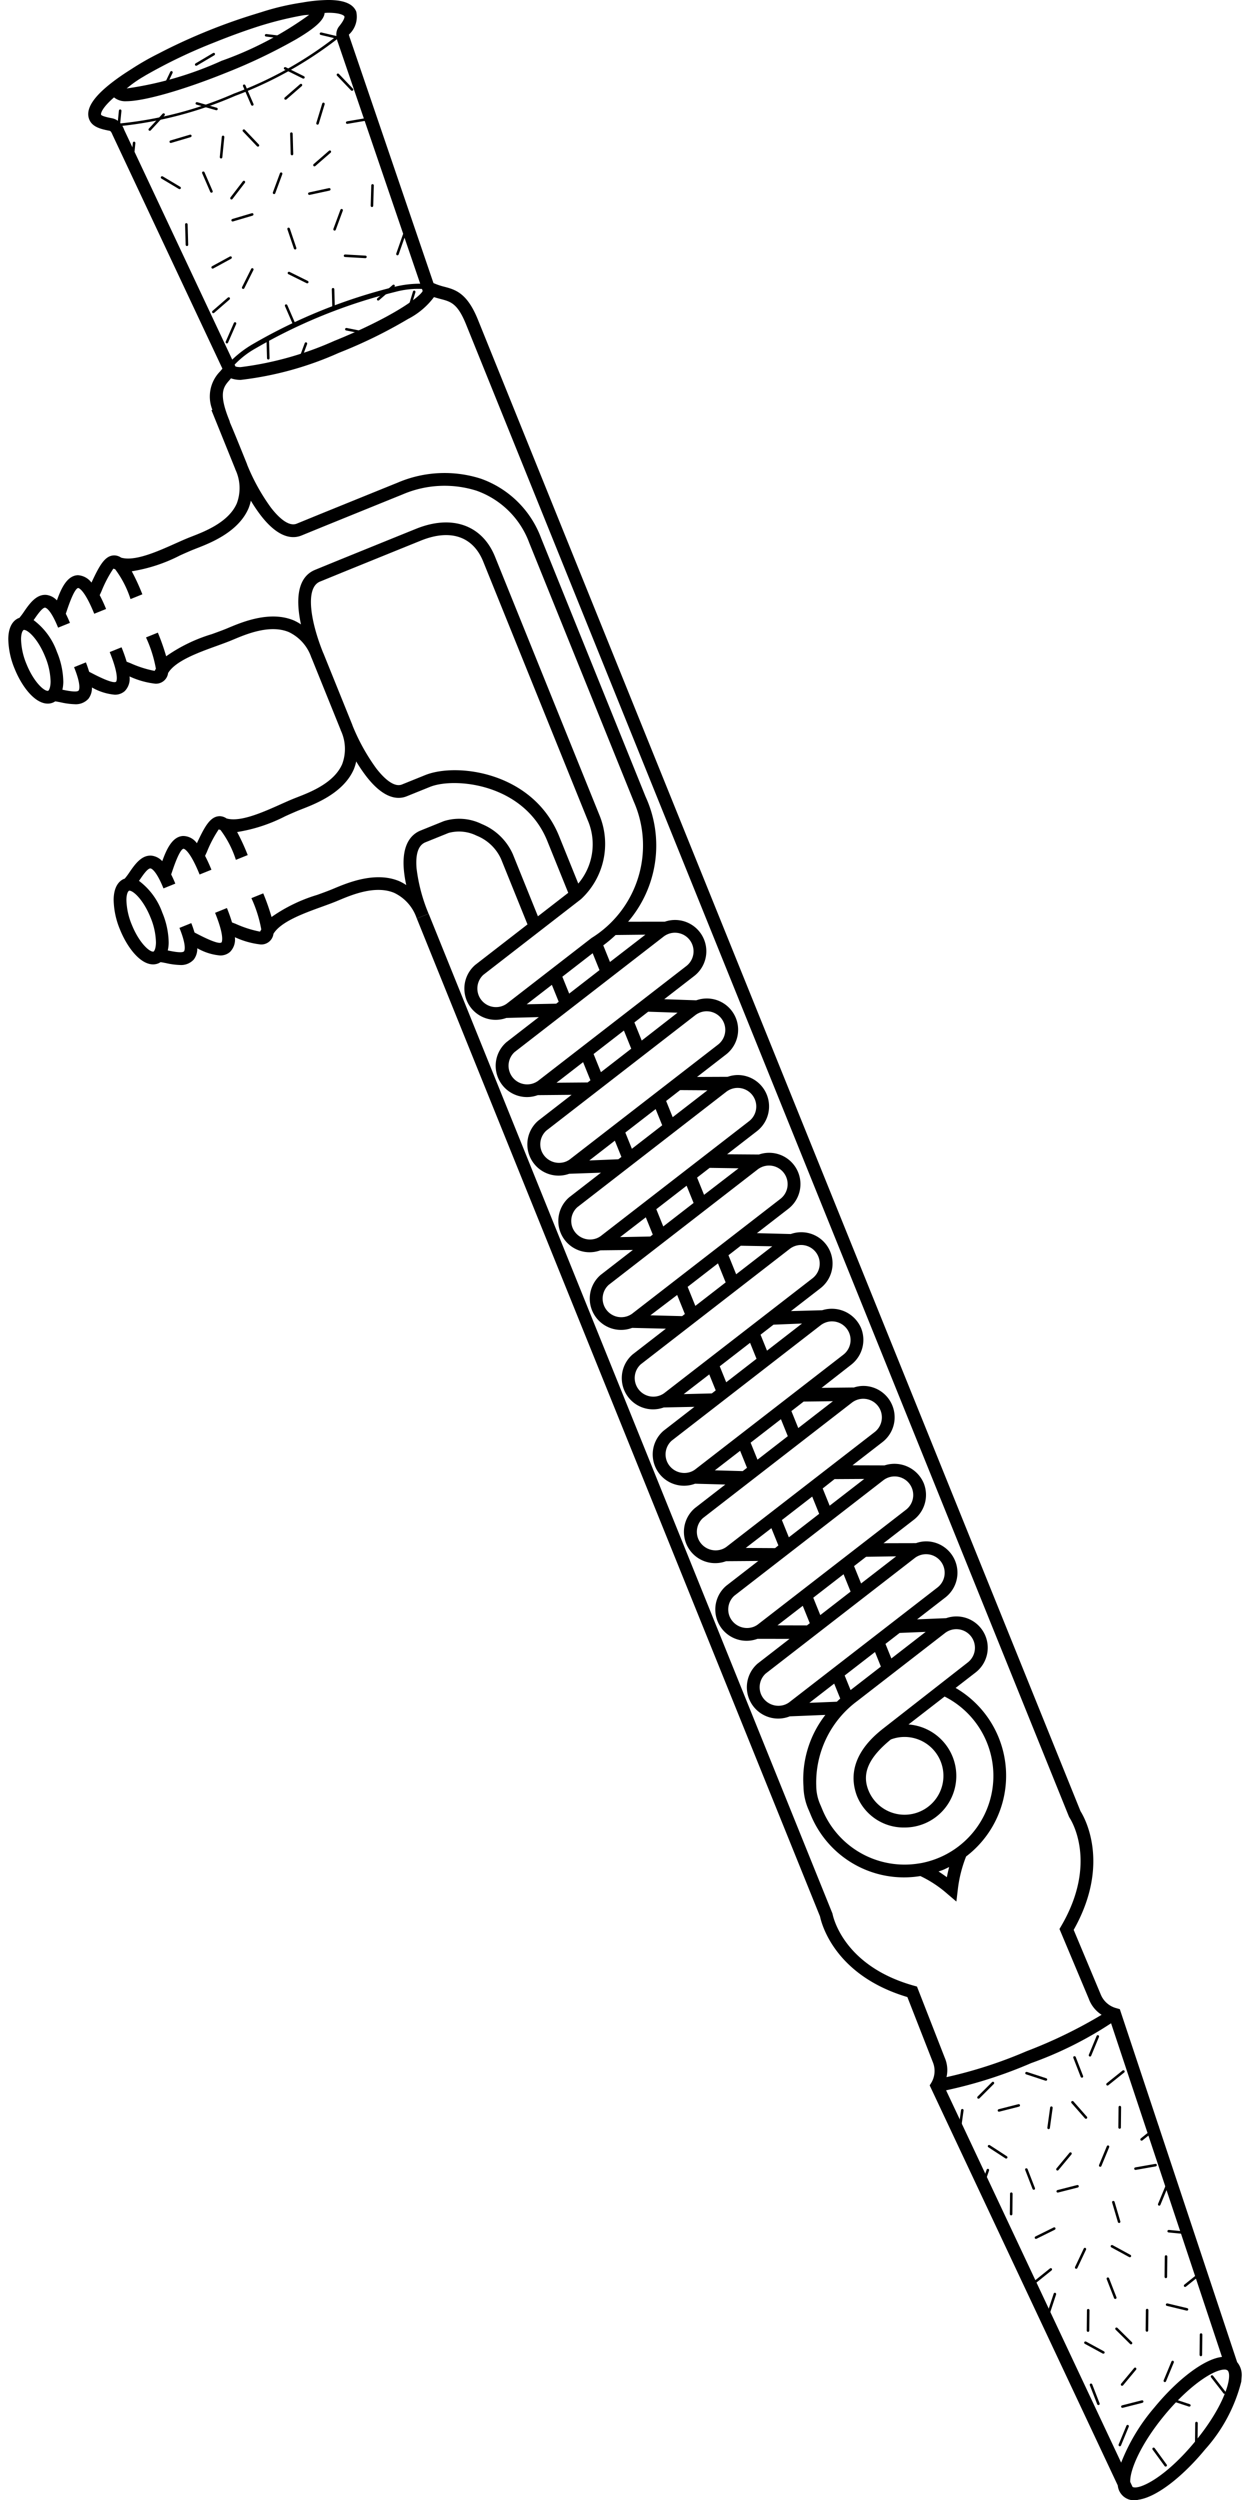 <svg id="Clipware15" xmlns="http://www.w3.org/2000/svg" viewBox="0 0 96.605 195.8" width="100" height="200">
    <title>Clipware15</title> <g fill="#000000" stroke-width="0.232">
    <path d="M154.16,115.95a9.176,9.176,0,0,0,1.372-9.788l-8.184-20.256a7.814,7.814,0,0,0-4.724-4.657,9.322,9.322,0,0,0-6.521.316c-1.683.68-6.088,2.469-6.088,2.469l-1.814.742c-.702.28-1.571-.68-2.028-1.277a15.766,15.766,0,0,1-1.854-3.358l.006-.002c-.63-1.561-1.051-2.603-1.349-3.29a.869.869,0,0,0-.023-.094l.004-.001-.034-.084-.003-.008c-.861-2.131-.446-2.602.035-3.147.033-.037.067-.085.101-.124a2.295,2.295,0,0,0,.761.123,26.096,26.096,0,0,0,7.688-2.119,37.467,37.467,0,0,0,5.425-2.655,5.88,5.88,0,0,0,2.027-1.712c.179.058.352.106.514.148.803.209,1.334.347,1.999,1.993l47.217,116.867.049.092c.094.141,2.267,3.496-.664,8.494l-.126.216,2.29,5.453a2.513,2.513,0,0,0,1.01,1.268,37.111,37.111,0,0,1-5.892,2.857,35.099,35.099,0,0,1-6.257,2.026,2.437,2.437,0,0,0-.137-1.521l-2.175-5.574-.24-.067c-5.581-1.56-6.348-5.482-6.378-5.648L138.541,115.326l-.927.375,31.578,78.157c.115.558,1.139,4.615,6.841,6.312l2.021,5.168a1.812,1.812,0,0,1-.164,1.574l-.11.175,14.732,31.334a1.284,1.284,0,0,0,1.629,1.115c1.472-.213,3.546-1.91,5.211-3.937a12.549,12.549,0,0,0,2.832-5.306l.035-.45a1.565,1.565,0,0,0-.358-1.078l-9.189-27.647-.257-.074a1.818,1.818,0,0,1-1.237-1.076l-2.12-5.06c2.922-5.182.841-8.812.536-9.294L142.396,68.792c-.853-2.111-1.779-2.353-2.674-2.585a5.147,5.147,0,0,1-.806-.278L132.373,46.745c-.038-.09-.074-.258-.086-.269a1.889,1.889,0,0,0,.583-1.803c-.248-.615-.969-.914-2.204-.914a12.686,12.686,0,0,0-2.026.2,19.871,19.871,0,0,0-3.231.761c-.105.031-.213.065-.319.097-.063.02-.125.039-.189.059-1.158.356-2.37.781-3.596,1.276-1.385.56-2.701,1.166-3.892,1.788a21.178,21.178,0,0,0-2.166,1.239c-.292.184-.574.367-.835.549-2.008,1.398-2.81,2.508-2.452,3.393.235.583.892.75,1.601.884.069.013.155.146.208.291l8.617,18.335c-.058.073-.115.144-.182.22a2.799,2.799,0,0,0-.604,3.002l-.068.04.188.463c.014.036.028.071.042.105l.264.652.005.013,1.367,3.383-.006.002a3.406,3.406,0,0,1,.123,2.672c-.635,1.47-2.496,2.194-3.495,2.583l-.272.107c-.334.135-.7.299-1.085.471-1.414.633-3.145,1.398-4.208,1.091a.966.966,0,0,0-.528-.176c-.739-.004-1.171.79-1.795,2.131a1.443,1.443,0,0,0-1.062-.581c-.85.027-1.314,1.041-1.645,1.974a1.358,1.358,0,0,0-.808-.428c-.796-.084-1.339.687-1.769,1.31a4.713,4.713,0,0,1-.37.493c-.013.005-.029.003-.042.008-.299.121-.805.494-.819,1.632a6.315,6.315,0,0,0,.501,2.349c.546,1.354,1.56,2.72,2.59,2.72a1.065,1.065,0,0,0,.404-.078,1.099,1.099,0,0,0,.181-.099c.128.019.27.045.425.076a5.688,5.688,0,0,0,1.096.148,1.33,1.33,0,0,0,1.086-.435,1.387,1.387,0,0,0,.268-.877,4.36,4.36,0,0,0,1.778.566,1.137,1.137,0,0,0,.792-.281,1.377,1.377,0,0,0,.374-1.15,6.505,6.505,0,0,0,2.013.569.956.956,0,0,0,1.008-.833c.568-.944,2.326-1.59,3.77-2.111.396-.144.773-.28,1.107-.415l.27-.112c.99-.414,2.832-1.188,4.309-.57a3.406,3.406,0,0,1,1.768,2.008l.006-.002,2.287,5.661-.006.002.001.004a3.405,3.405,0,0,1,.122,2.669c-.635,1.47-2.495,2.194-3.495,2.583l-.272.107c-.335.135-.702.299-1.087.472-1.413.632-3.144,1.397-4.206,1.091a.966.966,0,0,0-.528-.177c-.739.009-1.17.788-1.791,2.121a1.343,1.343,0,0,0-1.067-.57c-.849.026-1.314,1.041-1.645,1.973a1.358,1.358,0,0,0-.808-.428c-.804-.09-1.339.686-1.769,1.31a4.713,4.713,0,0,1-.37.493c-.013.005-.029.003-.042.008-.299.121-.805.494-.819,1.632a6.315,6.315,0,0,0,.501,2.349c.546,1.354,1.56,2.72,2.589,2.72h0a1.067,1.067,0,0,0,.404-.078,1.093,1.093,0,0,0,.181-.098c.128.019.27.045.425.076a5.687,5.687,0,0,0,1.096.147,1.331,1.331,0,0,0,1.086-.435,1.387,1.387,0,0,0,.268-.877,4.36,4.36,0,0,0,1.778.566,1.137,1.137,0,0,0,.792-.281,1.377,1.377,0,0,0,.374-1.15,6.492,6.492,0,0,0,2.013.569.955.955,0,0,0,1.009-.833c.569-.943,2.325-1.589,3.768-2.111.397-.144.774-.28,1.109-.416l.27-.112c.99-.414,2.832-1.187,4.309-.57a3.406,3.406,0,0,1,1.768,2.008l.927-.375a13.284,13.284,0,0,1-.943-3.553c-.092-1.129.142-1.815.694-2.039l1.816-.734a3.105,3.105,0,0,1,2.197.216,3.541,3.541,0,0,1,1.912,1.827l2.07,5.122-4.091,3.17a2.447,2.447,0,0,0,2.434,4.155l2.544-.066-2.532,1.962a2.449,2.449,0,0,0,2.447,4.151l2.653-.026-2.615,2.027a2.447,2.447,0,0,0,2.426,4.157l2.489-.086-2.49,1.93a2.448,2.448,0,0,0,2.444,4.152l2.545-.032-2.532,1.962a2.451,2.451,0,0,0,2.476,4.143l2.639.063-2.601,2.015a2.448,2.448,0,0,0,2.437,4.155l2.401-.049-2.422,1.877a2.451,2.451,0,0,0,2.473,4.144l2.368.064-2.392,1.854a2.449,2.449,0,0,0,2.448,4.152l2.527-.021-2.518,1.951a2.449,2.449,0,0,0,2.455,4.149l2.51.003-2.504,1.94a2.455,2.455,0,0,0,2.524,4.129l2.787-.114a8.212,8.212,0,0,0-1.714,5.627,4.689,4.689,0,0,0,.419,1.847l.116.275a7.894,7.894,0,0,0,8.619,4.872,9.131,9.131,0,0,1,2.11,1.393l.71.604.111-.926a10.224,10.224,0,0,1,.651-2.604,7.952,7.952,0,0,0-.821-13.2l1.568-1.214a2.451,2.451,0,0,0-2.31-4.25l-2.277.093,2.215-1.715a2.456,2.456,0,0,0-1.511-4.394,2.427,2.427,0,0,0-.789.14l-2.543.006,2.382-1.844a2.463,2.463,0,0,0,.767-2.857,2.49,2.49,0,0,0-3.07-1.394l-2.508-.008,2.354-1.823a2.457,2.457,0,0,0-1.511-4.394,2.43,2.43,0,0,0-.76.132l-0-.009-2.505.029,2.328-1.82a2.466,2.466,0,0,0,.767-2.858,2.491,2.491,0,0,0-3.045-1.401l-2.45.067,2.312-1.79a2.451,2.451,0,0,0-2.325-4.245l-2.653-.069,2.464-1.908a2.451,2.451,0,0,0-2.307-4.251l-2.49-.02,2.34-1.812a2.457,2.457,0,0,0-1.511-4.394,2.431,2.431,0,0,0-.786.14l-2.399.011,2.27-1.758a2.451,2.451,0,0,0-2.329-4.244l-2.51-.086,2.353-1.822a2.451,2.451,0,0,0-2.307-4.25ZM108.736,97.865a.073.073,0,0,1-.029.004c-.334,0-1.118-.746-1.663-2.095a5.385,5.385,0,0,1-.428-1.961c.006-.485.133-.693.223-.722.334,0,1.118.746,1.663,2.095a5.384,5.384,0,0,1,.428,1.961C108.923,97.633,108.796,97.84,108.736,97.865Zm21.546-2.964c-.984-2.436-1.442-5.109-.25-5.591l1.814-.742s4.205-1.708,6.088-2.469c2.3-.931,4.08-.334,4.878,1.64l8.184,20.256a4.753,4.753,0,0,1-.738,4.966l-1.499-3.71c-2.028-5.019-7.994-5.792-10.491-4.785l-1.817.734c-.698.283-1.57-.679-2.028-1.277a15.73,15.73,0,0,1-1.854-3.358l-.001-.002.005-.002-2.287-5.662Zm-13.294,23.388a.071.071,0,0,1-.029.004c-.334,0-1.118-.746-1.663-2.095a5.385,5.385,0,0,1-.428-1.961c.006-.485.133-.693.223-.722.334,0,1.118.746,1.663,2.095a5.384,5.384,0,0,1,.428,1.961C117.175,118.057,117.048,118.264,116.988,118.289Zm28.149-7.621a4.542,4.542,0,0,0-2.44-2.37,3.992,3.992,0,0,0-2.97-.226l-1.816.734c-.691.279-1.48,1.034-1.316,3.046a9.513,9.513,0,0,0,.191,1.228,3.634,3.634,0,0,0-.561-.312c-1.861-.777-4.036.133-5.08.57l-.259.107c-.324.131-.689.263-1.074.402a12.448,12.448,0,0,0-3.577,1.733,16.988,16.988,0,0,0-.651-1.852l-.927.375a10.073,10.073,0,0,1,.774,2.451c-.029.058-.07.11-.094.17l.012.005a8.505,8.505,0,0,1-1.911-.608l-.299-.116c-.101-.34-.23-.711-.399-1.128l-.927.375c.798,1.976.504,2.318.501,2.32-.084.076-.439.092-1.874-.655l-.236-.121c-.073-.233-.146-.466-.255-.737l-.927.375c.597,1.479.383,1.8.357,1.832-.135.163-.864.016-1.215-.054l-.057-.011a2.888,2.888,0,0,0,.072-.619,6.315,6.315,0,0,0-.501-2.348,5.333,5.333,0,0,0-1.825-2.484c.022-.032.043-.061.066-.093.203-.294.602-.902.836-.883.041.004.418.087,1.016,1.566l.927-.375c-.108-.268-.216-.502-.325-.718l.082-.24c.513-1.535.779-1.77.893-1.773.006,0,.455.045,1.252,2.018l.927-.375c-.168-.415-.333-.771-.498-1.086l.136-.293a9.561,9.561,0,0,1,.949-1.804l-.012.026c.043.019.091.025.134.042a7.92,7.92,0,0,1,1.206,2.342l.927-.375a16.813,16.813,0,0,0-.829-1.804,12.474,12.474,0,0,0,3.777-1.242c.374-.167.729-.326,1.053-.458l.261-.103c1.055-.411,3.249-1.265,4.05-3.119a3.639,3.639,0,0,0,.185-.608,12.197,12.197,0,0,0,.762,1.133c1.396,1.824,2.509,1.875,3.197,1.596l1.816-.734c1.924-.777,7.369-.272,9.19,4.233l1.641,4.062-2.374,1.84Zm3.391,11.7-2.309.048,1.971-1.523.535,1.324-.197.153Zm4.656-5.378,2.331-.027-2.774,2.141-.526-1.302A10.648,10.648,0,0,0,153.184,116.99Zm-1.799,1.426.535,1.324-2.374,1.84-.535-1.324ZM148.553,128.56l2.083-1.613.575,1.422-.218.169Zm5.279-4.088.574,1.421-2.374,1.84-.574-1.422ZM151.122,134.647l2-1.549.514,1.272-.238.184Zm5.196-4.024.513,1.27-2.374,1.84-.514-1.272Zm-.422,9.981-2.364.047,2.015-1.551.546,1.353-.197.153Zm2.847-3.979.546,1.351-2.374,1.84-.546-1.352ZM155.906,146.776l2.097-1.594.603,1.492-.215.166Zm5.293-4.069.602,1.491-2.374,1.84-.603-1.492Zm-2.684,10.241,2.002-1.544.506,1.252-.306.237Zm5.198-4.019.505,1.251-2.374,1.84-.506-1.252Zm-2.76,9.988,1.981-1.531.538,1.332-.335.26Zm5.177-4.006.538,1.331-2.374,1.84-.538-1.332ZM163.375,164.995l2.008-1.548.547,1.352-.258.211Zm5.204-4.023.546,1.351-2.374,1.84-.546-1.352Zm-2.72,10.085,1.981-1.529.55,1.363-.222.172Zm5.177-4.003.55,1.361-2.374,1.84-.55-1.362Zm-2.679,10.072,1.944-1.506.473,1.17c-.083.077-.169.157-.26.248Zm5.14-3.98.461,1.141-2.374,1.84-.462-1.142Zm5.629,17.639c-.195-.146-.42-.3-.652-.451.106-.038.213-.068.318-.111.177-.071.344-.156.512-.238C179.234,190.266,179.171,190.542,179.126,190.785Zm-5.063-11.587c-.784.634-2.969,2.469-2.002,5.162a3.936,3.936,0,0,0,3.751,2.53,4.04,4.04,0,0,0,.311-8.069l2.825-2.188a6.957,6.957,0,0,1-1.862,13.05l-.135.02a6.967,6.967,0,0,1-7.591-4.253l-.123-.294a3.718,3.718,0,0,1-.341-1.525,7.939,7.939,0,0,1,3.216-6.648l6.876-5.329a1.468,1.468,0,0,1,.336-.191,1.443,1.443,0,0,1,.543-.106,1.457,1.457,0,0,1,.899,2.604Zm1.747.6a3.046,3.046,0,1,1-2.823,4.188c-.537-1.328.003-2.561,1.75-3.99A3.015,3.015,0,0,1,175.81,179.798Zm1.656-8.23-2.687,2.083-.461-1.141,1.109-.859Zm.031-6.083a1.456,1.456,0,0,1,.897,2.604l-11.629,9.006a1.46,1.46,0,0,1-.298.163,1.478,1.478,0,0,1-1.896-.805,1.45,1.45,0,0,1,.365-1.62l11.679-9.051a1.417,1.417,0,0,1,.336-.19A1.438,1.438,0,0,1,177.497,165.485Zm-4.697.203,2.356-.037-2.749,2.127-.55-1.361.943-.73Zm2.235-6.295a1.457,1.457,0,0,1,.898,2.604l-11.629,9.006a1.456,1.456,0,0,1-.297.163,1.479,1.479,0,0,1-1.896-.804,1.452,1.452,0,0,1,.365-1.621l11.678-9.05a1.458,1.458,0,0,1,.881-.298Zm-2.379.196-2.71,2.098-.546-1.351.928-.732Zm-.078-6.277a1.456,1.456,0,0,1,.897,2.604l-11.626,9.004a1.5,1.5,0,0,1-.3.164,1.475,1.475,0,0,1-1.896-.805,1.45,1.45,0,0,1,.365-1.62l11.678-9.05a1.466,1.466,0,0,1,.882-.298Zm-2.375.19-2.715,2.104-.538-1.33.96-.744Zm-.075-6.252a1.457,1.457,0,0,1,.898,2.604l-11.628,9.005a1.459,1.459,0,0,1-.299.164,1.478,1.478,0,0,1-1.896-.804,1.451,1.451,0,0,1,.365-1.621l11.679-9.05a1.472,1.472,0,0,1,.337-.191A1.453,1.453,0,0,1,170.129,147.249Zm-2.346.168-2.743,2.126-.505-1.25,1.013-.785Zm-.07-6.15a1.457,1.457,0,0,1,.897,2.604l-11.628,9.005a1.457,1.457,0,0,1-2.195-.642,1.452,1.452,0,0,1,.365-1.621l11.679-9.05a1.464,1.464,0,0,1,.881-.297Zm-2.259.102-2.83,2.192-.602-1.491.963-.746Zm-.255-6.324a1.457,1.457,0,0,1,.898,2.604l-11.628,9.005a1.457,1.457,0,0,1-2.194-.641,1.452,1.452,0,0,1,.365-1.621l11.678-9.05a1.48,1.48,0,0,1,.337-.191A1.453,1.453,0,0,1,165.198,135.046Zm-2.386.215-2.703,2.079-.546-1.351.985-.763Zm-.071-6.296a1.456,1.456,0,0,1,.897,2.604l-11.629,9.006a1.441,1.441,0,0,1-.298.163,1.476,1.476,0,0,1-1.896-.805,1.452,1.452,0,0,1,.365-1.621l11.677-9.049a1.476,1.476,0,0,1,.338-.191A1.453,1.453,0,0,1,162.741,128.964Zm-2.366.187-2.723,2.106-.513-1.27,1.096-.852Zm-.059-6.189a1.457,1.457,0,0,1,.897,2.604l-11.628,9.005a1.449,1.449,0,0,1-.299.164,1.48,1.48,0,0,1-1.896-.805,1.451,1.451,0,0,1,.365-1.62l11.677-9.049a1.486,1.486,0,0,1,.338-.192A1.453,1.453,0,0,1,160.316,122.962Zm-2.285.111-2.804,2.183-.574-1.42,1.081-.841Zm-.2-6.263a1.457,1.457,0,0,1,.897,2.604l-11.628,9.005a1.457,1.457,0,0,1-2.195-.642,1.451,1.451,0,0,1,.365-1.62l11.678-9.05a1.48,1.48,0,0,1,.337-.191A1.455,1.455,0,0,1,157.831,116.81ZM128.575,85.703l1.815-.742s4.405-1.789,6.088-2.469a8.321,8.321,0,0,1,5.818-.298,6.844,6.844,0,0,1,4.124,4.087l8.184,20.256a8.529,8.529,0,0,1-3.307,10.687l-6.643,5.145a1.478,1.478,0,0,1-.299.164,1.458,1.458,0,0,1-1.531-2.425l7.646-5.925a5.898,5.898,0,0,0,1.453-6.562l-8.184-20.256c-1.003-2.485-3.372-3.325-6.18-2.191-1.884.761-6.089,2.469-6.089,2.469l-1.813.742c-1.511.611-1.488,2.553-1.118,4.279a3.631,3.631,0,0,0-.568-.316c-1.864-.776-4.037.133-5.081.57l-.258.107c-.324.13-.689.262-1.073.401a12.447,12.447,0,0,0-3.578,1.734,16.972,16.972,0,0,0-.651-1.852l-.927.375a10.09,10.09,0,0,1,.774,2.45c-.029.058-.07.11-.094.17l.012.005a8.453,8.453,0,0,1-1.909-.607l-.3-.116c-.101-.34-.23-.711-.399-1.129l-.927.375c.798,1.975.504,2.317.5,2.32-.081.078-.437.094-1.874-.655l-.236-.121c-.073-.233-.146-.466-.255-.737l-.927.375c.597,1.479.383,1.799.357,1.831-.136.162-.865.016-1.214-.054l-.057-.011a2.892,2.892,0,0,0,.072-.619,6.315,6.315,0,0,0-.501-2.348,5.333,5.333,0,0,0-1.825-2.484c.022-.032.043-.061.066-.093.203-.294.624-.904.836-.883.041.004.418.087,1.016,1.566l.927-.375c-.108-.268-.216-.501-.324-.717l.082-.24c.513-1.535.779-1.77.893-1.774.006,0,.455.045,1.252,2.018l.927-.375a11.658,11.658,0,0,0-.499-1.083l.137-.297a9.598,9.598,0,0,1,.948-1.803l-.012.026c.043.019.091.025.135.042a7.921,7.921,0,0,1,1.206,2.342l.927-.375a16.801,16.801,0,0,0-.829-1.804,12.475,12.475,0,0,0,3.779-1.243c.373-.167.728-.326,1.052-.457l.26-.102c1.055-.411,3.25-1.265,4.05-3.119a3.636,3.636,0,0,0,.185-.608,12.198,12.198,0,0,0,.762,1.133C126.774,85.929,127.887,85.98,128.575,85.703Zm.608-40.782a27.046,27.046,0,0,1-6.857,3.6,27.239,27.239,0,0,1-7.436,2.167,9.088,9.088,0,0,1,1.348-.946c.036-.022.069-.043.105-.065a40.373,40.373,0,0,1,5.404-2.59c1.364-.551,2.594-.989,3.657-1.324l.029-.009c.08-.025.149-.044.227-.068a27.396,27.396,0,0,1,3.065-.73A4.575,4.575,0,0,1,129.184,44.921Zm-15.439,8.102c-.729-.137-.843-.239-.858-.276-.046-.114.098-.565,1.012-1.36a1.396,1.396,0,0,0,.948.302c1.403,0,4.486-.879,7.855-2.241a42.864,42.864,0,0,0,5.477-2.621c1.493-.882,2.17-1.505,2.213-2.054.089-.003.191-.014.275-.014.952,0,1.244.208,1.277.289.003.007.066.184-.433.797a1.026,1.026,0,0,0-.193.751,29.741,29.741,0,0,1-8.018,4.49,29.489,29.489,0,0,1-8.892,2.337A1.13,1.13,0,0,0,113.745,53.023Zm.803.594a30.275,30.275,0,0,0,8.826-2.344,30.629,30.629,0,0,0,7.982-4.439,1.778,1.778,0,0,0,.083.266l6.439,18.879a8.324,8.324,0,0,0-2.018.248,42.145,42.145,0,0,0-11.078,4.476,8.35,8.35,0,0,0-1.625,1.222l-8.459-17.991A1.622,1.622,0,0,0,114.548,53.617ZM131.129,70.467a25.69,25.69,0,0,1-7.313,2.046,1.561,1.561,0,0,1-.333-.028l-.075-.025-.066-.141a6.888,6.888,0,0,1,1.649-1.277,41.746,41.746,0,0,1,10.952-4.425,6.864,6.864,0,0,1,2.074-.227l.055.161C137.843,67.037,135.604,68.658,131.129,70.467Zm61.648,166.167-13.712-29.161a35.308,35.308,0,0,0,6.664-2.131,29.119,29.119,0,0,0,6.258-3.12l8.686,26.134c-1.349.143-3.443,1.702-5.305,3.971A15.018,15.018,0,0,0,192.777,236.633Zm5.803-1.669c-2.352,2.864-4.409,3.828-4.909,3.572l-.183-.388c-.043-.935.836-2.979,2.651-5.188,1.927-2.349,3.875-3.616,4.728-3.616a.369.369,0,0,1,.234.061C201.517,229.745,201.002,232.016,198.58,234.965Z"
          transform="translate(-105.615 -43.76)"/>
    <rect x="121.111" y="57.123" width="0.2" height="1.8" rx="0.1" ry="0.1"
          transform="translate(-118.693 9.23) rotate(-23.434)"/>
    <rect x="126.611" y="57.212" width="0.2" height="1.8" rx="0.1" ry="0.1"
          transform="translate(-77.678 -84.017) rotate(20.246)"/>
    <rect x="124.519" y="53.671" width="0.2" height="1.8" rx="0.1" ry="0.1"
          transform="translate(-108.899 57.166) rotate(-43.571)"/>
    <rect x="127.713" y="54.125" width="0.2" height="1.8" rx="0.1" ry="0.1"
          transform="translate(-107.111 -40.147) rotate(-1.61)"/>
    <rect x="130.097" y="55.267" width="0.2" height="1.8" rx="0.1" ry="0.1"
          transform="translate(-18.468 -122.696) rotate(48.99)"/>
    <rect x="124.271" y="64.677" width="0.2" height="1.8" rx="0.1" ry="0.1"
          transform="translate(-63.196 -92.431) rotate(26.546)"/>
    <rect x="119.486" y="61.233" width="0.2" height="1.8" rx="0.1" ry="0.1"
          transform="translate(-107.314 -40.375) rotate(-1.61)"/>
    <rect x="124.311" y="50.309" width="0.2" height="1.8" rx="0.1" ry="0.1"
          transform="translate(-115.719 9.943) rotate(-23.435)"/>
    <rect x="127.915" y="48.566" width="0.2" height="1.8" rx="0.1" ry="0.1"
          transform="translate(-78.74 98.472) rotate(-63.654)"/>
    <rect x="126.504" y="45.721" width="0.2" height="1.8" rx="0.1" ry="0.1"
          transform="translate(-40.647 122.874) rotate(-83.032)"/>
    <rect x="120.92" y="47.506" width="0.2" height="1.8" rx="0.1" ry="0.1"
          transform="translate(35.536 133.424) rotate(-120.685)"/>
    <rect x="119.007" y="53.732" width="0.2" height="1.8" rx="0.1" ry="0.1"
          transform="translate(-5.061 140.59) rotate(-106.5)"/>
    <rect x="118.263" y="57.195" width="0.2" height="1.8" rx="0.1" ry="0.1"
          transform="matrix(0.512, -0.859, 0.859, 0.512, -97.773, 86.238)"/>
    <rect x="130.975" y="66.312" width="0.2" height="1.8" rx="0.1" ry="0.1"
          transform="translate(-107.452 -40.051) rotate(-1.61)"/>
    <rect x="122.957" y="68.925" width="0.2" height="1.8" rx="0.1" ry="0.1"
          transform="translate(-67.403 -87.16) rotate(23.583)"/>
    <rect x="122.179" y="66.764" width="0.2" height="1.8" rx="0.1" ry="0.1"
          transform="translate(-12.514 -112.768) rotate(48.991)"/>
    <rect x="128.215" y="64.598" width="0.2" height="1.8" rx="0.1" ry="0.1"
          transform="translate(-92.94 107.658) rotate(-63.654)"/>
    <rect x="131.348" y="60.073" width="0.2" height="1.8" rx="0.1" ry="0.1"
          transform="translate(-76.396 -85.479) rotate(20.245)"/>
    <rect x="123.854" y="59.88" width="0.2" height="1.8" rx="0.1" ry="0.1"
          transform="translate(-4.733 153.133) rotate(-106.5)"/>
    <rect x="127.835" y="50.049" width="0.2" height="1.8" rx="0.1" ry="0.1"
          transform="translate(-23.183 -122.783) rotate(48.99)"/>
    <rect x="128.552" y="70.519" width="0.2" height="1.8" rx="0.1" ry="0.1"
          transform="translate(-72.954 -83.866) rotate(20.245)"/>
    <rect x="122.259" y="54.377" width="0.2" height="1.8" rx="0.1" ry="0.1"
          transform="translate(-99.57 -55.552) rotate(5.657)"/>
    <rect x="132.78" y="68.8" width="0.2" height="1.8" rx="0.1" ry="0.1"
          transform="translate(121.523 -90.809) rotate(101.238)"/>
    <rect x="125.858" y="70.12" width="0.2" height="1.8" rx="0.1" ry="0.1"
          transform="translate(-107.561 -40.193) rotate(-1.61)"/>
    <rect x="129.884" y="57.93" width="0.2" height="1.8" rx="0.1" ry="0.1"
          transform="matrix(0.211, 0.977, -0.977, 0.211, 54.412, -124.409)"/>
    <rect x="127.596" y="67.527" width="0.2" height="1.8" rx="0.1" ry="0.1"
          transform="translate(-122.296 12.669) rotate(-23.434)"/>
    <rect x="115.293" y="54.849" width="0.2" height="1.8" rx="0.1" ry="0.1"
          transform="translate(-99.558 -54.863) rotate(5.657)"/>
    <rect x="117.141" y="52.418" width="0.2" height="1.8" rx="0.1" ry="0.1"
          transform="translate(-38.234 -109.195) rotate(42.77)"/>
    <rect x="121.054" y="51.176" width="0.2" height="1.8" rx="0.1" ry="0.1"
          transform="translate(98.868 -93.89) rotate(105.931)"/>
    <rect x="132.69" y="62.935" width="0.2" height="1.8" rx="0.1" ry="0.1"
          transform="translate(98.501 -108.846) rotate(93.279)"/>
    <rect x="122.225" y="63.417" width="0.2" height="1.8" rx="0.1" ry="0.1"
          transform="translate(14.695 -117.631) rotate(61.43)"/>
    <rect x="127.727" y="61.544" width="0.2" height="1.8" rx="0.1" ry="0.1"
          transform="translate(-118.87 0.379) rotate(-18.643)"/>
    <rect x="123.483" y="57.75" width="0.2" height="1.8" rx="0.1" ry="0.1"
          transform="translate(-44.394 -106.862) rotate(37.49)"/>
    <rect x="135.09" y="65.776" width="0.2" height="1.8" rx="0.1" ry="0.1"
          transform="translate(-8.822 -122.85) rotate(48.99)"/>
    <rect x="134.023" y="58.177" width="0.2" height="1.8" rx="0.1" ry="0.1"
          transform="translate(-103.822 -47.675) rotate(1.684)"/>
    <rect x="136.259" y="62.001" width="0.2" height="1.8" rx="0.1" ry="0.1"
          transform="translate(-77.283 -85.168) rotate(19.234)"/>
    <rect x="137.077" y="66.481" width="0.2" height="1.8" rx="0.1" ry="0.1"
          transform="translate(-80.107 -80.724) rotate(16.898)"/>
    <rect x="129.969" y="51.76" width="0.2" height="1.8" rx="0.1" ry="0.1"
          transform="translate(-84.692 -79.294) rotate(16.899)"/>
    <rect x="132.85" y="52.328" width="0.2" height="1.8" rx="0.1" ry="0.1"
          transform="translate(57.532 -130.521) rotate(80.354)"/>
    <rect x="130.787" y="45.683" width="0.2" height="1.8" rx="0.1" ry="0.1"
          transform="translate(100.715 -113.837) rotate(103.3)"/>
    <rect x="131.887" y="49.296" width="0.2" height="1.8" rx="0.1" ry="0.1"
          transform="translate(-103.854 61.041) rotate(-43.571)"/>
    <rect x="117.951" y="49.247" width="0.2" height="1.8" rx="0.1" ry="0.1"
          transform="translate(-72.59 -89.641) rotate(25.462)"/>
    <rect x="114.2" y="52.326" width="0.2" height="1.8" rx="0.1" ry="0.1"
          transform="translate(-99.669 -55.009) rotate(5.784)"/>
    <rect x="185.543" y="213.522" width="0.2" height="1.8" rx="0.1" ry="0.1"
          transform="translate(-170.59 37.879) rotate(-21.199)"/>
    <rect x="191.343" y="211.727" width="0.2" height="1.8" rx="0.1" ry="0.1"
          transform="translate(-9.769 -100.803) rotate(22.48)"/>
    <rect x="189.391" y="208.107" width="0.2" height="1.8" rx="0.1" ry="0.1"
          transform="translate(-196.447 133.468) rotate(-41.336)"/>
    <rect x="192.565" y="208.686" width="0.2" height="1.8" rx="0.1" ry="0.1"
          transform="translate(-103.318 -45.848) rotate(0.625)"/>
    <rect x="194.903" y="209.92" width="0.2" height="1.8" rx="0.1" ry="0.1"
          transform="translate(131.624 -116.995) rotate(51.226)"/>
    <rect x="189.497" y="219.73" width="0.2" height="1.8" rx="0.1" ry="0.1"
          transform="translate(6.716 -103.584) rotate(25.271)"/>
    <rect x="184.067" y="215.468" width="0.2" height="1.8" rx="0.1" ry="0.1"
          transform="translate(-103.245 -45.755) rotate(0.625)"/>
    <rect x="189.314" y="204.74" width="0.2" height="1.8" rx="0.1" ry="0.1"
          transform="translate(-167.16 38.651) rotate(-21.199)"/>
    <rect x="195.733" y="235.267" width="0.2" height="1.8" rx="0.1" ry="0.1"
          transform="matrix(0.808, -0.589, 0.589, 0.808, -207.16, 116.962)"/>
    <rect x="183.881" y="207.953" width="0.2" height="1.8" rx="0.1" ry="0.1"
          transform="translate(-78.713 394.864) rotate(-104.265)"/>
    <rect x="183.002" y="211.385" width="0.2" height="1.8" rx="0.1" ry="0.1"
          transform="translate(-200.305 206.252) rotate(-56.955)"/>
    <rect x="196.184" y="220.389" width="0.2" height="1.8" rx="0.1" ry="0.1"
          transform="translate(-103.189 -45.889) rotate(0.625)"/>
    <rect x="198.926" y="226.503" width="0.2" height="1.8" rx="0.1" ry="0.1"
          transform="translate(-103.122 -45.919) rotate(0.625)"/>
    <rect x="198.567" y="233.433" width="0.2" height="1.8" rx="0.1" ry="0.1"
          transform="translate(-103.046 -45.914) rotate(0.625)"/>
    <rect x="187.235" y="223.289" width="0.2" height="1.8" rx="0.1" ry="0.1"
          transform="translate(-25.883 -91.19) rotate(18.271)"/>
    <rect x="186.542" y="221.1" width="0.2" height="1.8" rx="0.1" ry="0.1"
          transform="translate(137.214 -106.299) rotate(51.225)"/>
    <rect x="192.658" y="219.17" width="0.2" height="1.8" rx="0.1" ry="0.1"
          transform="translate(-198.325 240.301) rotate(-61.42)"/>
    <rect x="195.965" y="214.771" width="0.2" height="1.8" rx="0.1" ry="0.1"
          transform="translate(-8.255 -102.339) rotate(22.48)"/>
    <rect x="188.485" y="214.286" width="0.2" height="1.8" rx="0.1" ry="0.1"
          transform="translate(-79.113 407.22) rotate(-104.265)"/>
    <rect x="192.233" y="205.6" width="0.2" height="1.8" rx="0.1" ry="0.1"
          transform="translate(127.259 -116.528) rotate(51.226)"/>
    <rect x="190.543" y="203.09" width="0.2" height="1.8" rx="0.1" ry="0.1"
          transform="translate(-13.132 -101.153) rotate(22.48)"/>
    <rect x="192.879" y="233.614" width="0.2" height="1.8" rx="0.1" ry="0.1"
          transform="translate(-1.284 -99.727) rotate(22.48)"/>
    <rect x="187.105" y="208.725" width="0.2" height="1.8" rx="0.1" ry="0.1"
          transform="translate(-75.06 -67.479) rotate(7.892)"/>
    <rect x="197.055" y="223.547" width="0.2" height="1.8" rx="0.1" ry="0.1"
          transform="translate(355.744 41.25) rotate(103.473)"/>
    <rect x="200.233" y="229.767" width="0.2" height="1.8" rx="0.1" ry="0.1"
          transform="matrix(-0.79, 0.613, -0.613, -0.79, 394.43, 246.182)"/>
    <rect x="190.088" y="224.596" width="0.2" height="1.8" rx="0.1" ry="0.1"
          transform="translate(-103.143 -45.822) rotate(0.625)"/>
    <rect x="194.586" y="212.572" width="0.2" height="1.8" rx="0.1" ry="0.1"
          transform="translate(265.647 -58.966) rotate(80.039)"/>
    <rect x="191.925" y="222.073" width="0.2" height="1.8" rx="0.1" ry="0.1"
          transform="translate(-173.249 40.765) rotate(-21.199)"/>
    <rect x="180.126" y="208.925" width="0.2" height="1.8" rx="0.1" ry="0.1"
          transform="translate(-75.097 -66.52) rotate(7.892)"/>
    <rect x="182.068" y="206.568" width="0.2" height="1.8" rx="0.1" ry="0.1"
          transform="translate(94.463 -111.805) rotate(45.004)"/>
    <rect x="186.025" y="205.479" width="0.2" height="1.8" rx="0.1" ry="0.1"
          transform="translate(334.632 50.117) rotate(108.167)"/>
    <rect x="197.259" y="231.003" width="0.2" height="1.8" rx="0.1" ry="0.1"
          transform="translate(373.62 72.924) rotate(108.167)"/>
    <rect x="197.194" y="217.683" width="0.2" height="1.8" rx="0.1" ry="0.1"
          transform="translate(328.209 -0.554) rotate(95.514)"/>
    <rect x="186.719" y="217.756" width="0.2" height="1.8" rx="0.1" ry="0.1"
          transform="translate(194.287 -89.535) rotate(63.664)"/>
    <rect x="192.29" y="216.1" width="0.2" height="1.8" rx="0.1" ry="0.1"
          transform="translate(-159.077 19.423) rotate(-16.408)"/>
    <rect x="188.197" y="212.143" width="0.2" height="1.8" rx="0.1" ry="0.1"
          transform="translate(74.016 -114.914) rotate(39.725)"/>
    <rect x="190.606" y="230.383" width="0.2" height="1.8" rx="0.1" ry="0.1"
          transform="translate(-176.344 40.851) rotate(-21.199)"/>
    <rect x="196.405" y="228.588" width="0.2" height="1.8" rx="0.1" ry="0.1"
          transform="translate(-2.938 -101.457) rotate(22.48)"/>
    <rect x="193.547" y="231.147" width="0.2" height="1.8" rx="0.1" ry="0.1"
          transform="translate(-89.144 433.141) rotate(-104.265)"/>
    <rect x="193.259" y="229.003" width="0.2" height="1.8" rx="0.1" ry="0.1"
          transform="translate(85.96 -114.257) rotate(39.725)"/>
    <rect x="198.309" y="221.375" width="0.2" height="1.8" rx="0.1" ry="0.1"
          transform="translate(141.824 -115.37) rotate(51.225)"/>
    <rect x="181.979" y="213.484" width="0.2" height="1.8" rx="0.1" ry="0.1"
          transform="matrix(0.945, 0.328, -0.328, 0.945, -25.287, -91.598)"/>
    <rect x="194.704" y="224.583" width="0.2" height="1.8" rx="0.1" ry="0.1"
          transform="translate(-103.145 -45.871) rotate(0.625)"/>
    <rect x="190.582" y="226.723" width="0.2" height="1.8" rx="0.1" ry="0.1"
          transform="translate(-206.041 242.418) rotate(-61.42)"/>
    <rect x="192.882" y="225.813" width="0.2" height="1.8" rx="0.1" ry="0.1"
          transform="translate(384.262 205.165) rotate(134.684)"/></g>
</svg>